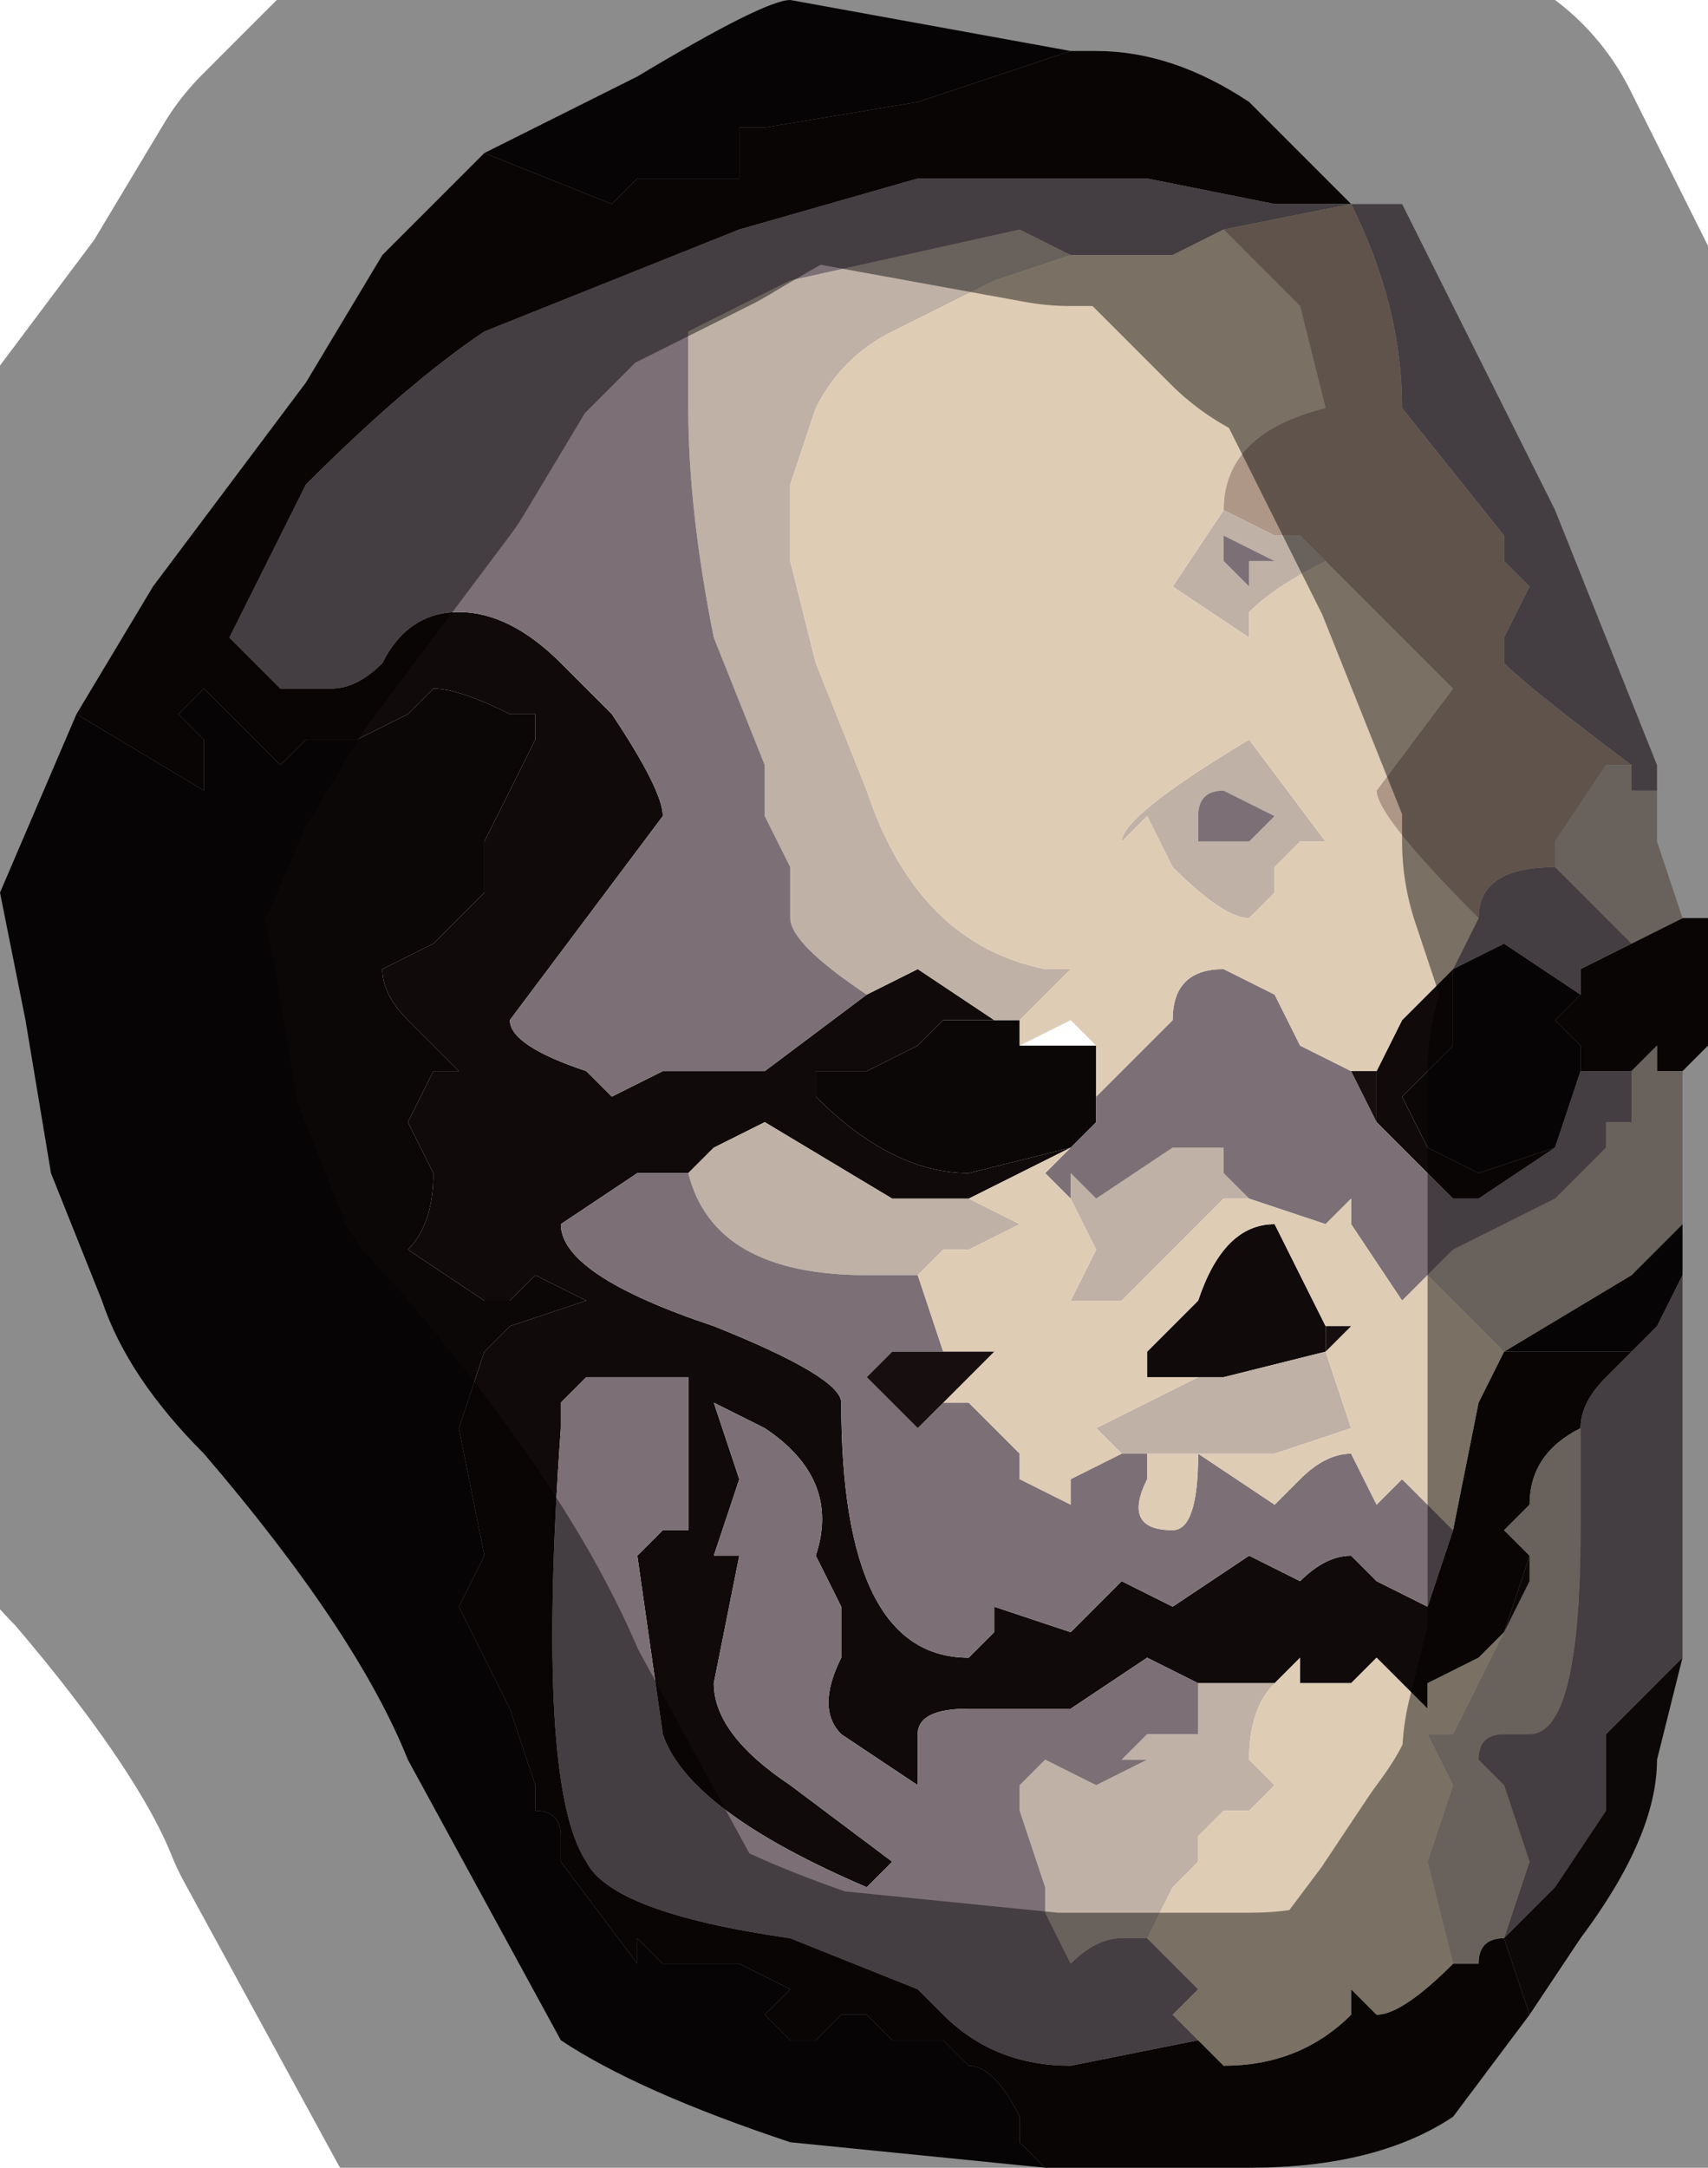 <?xml version="1.0" encoding="UTF-8" standalone="no"?>
<svg xmlns:xlink="http://www.w3.org/1999/xlink" height="4.25px" width="3.35px" xmlns="http://www.w3.org/2000/svg">
  <g transform="matrix(1.0, 0.0, 0.0, 1.0, 1.5, 2.1)">
    <path d="M1.15 -1.7 L1.1 -1.7 1.0 -1.7 0.75 -1.75 0.65 -1.75 0.3 -1.75 -0.05 -1.65 -0.55 -1.45 Q-0.7 -1.35 -0.9 -1.15 L-1.05 -0.85 -0.95 -0.75 -0.85 -0.75 Q-0.8 -0.75 -0.75 -0.8 -0.7 -0.9 -0.6 -0.9 -0.5 -0.9 -0.4 -0.8 L-0.3 -0.7 Q-0.2 -0.55 -0.2 -0.5 L-0.35 -0.3 -0.5 -0.1 Q-0.5 -0.05 -0.35 0.0 L-0.3 0.05 -0.2 0.0 0.0 0.0 0.2 -0.15 0.3 -0.2 0.45 -0.1 0.35 -0.1 0.3 -0.05 0.2 0.0 0.1 0.0 0.1 0.05 Q0.25 0.2 0.4 0.2 L0.6 0.15 0.4 0.25 0.25 0.25 0.0 0.1 -0.1 0.15 -0.15 0.2 -0.25 0.2 -0.4 0.3 Q-0.4 0.4 -0.1 0.5 0.15 0.6 0.15 0.65 0.15 1.15 0.4 1.15 L0.45 1.1 0.45 1.05 0.6 1.1 0.65 1.05 0.7 1.0 0.8 1.05 0.95 0.95 1.05 1.0 Q1.1 0.95 1.15 0.95 L1.2 1.0 1.3 1.05 1.35 0.9 1.4 0.65 1.45 0.55 1.6 0.55 1.7 0.55 1.65 0.6 Q1.6 0.65 1.6 0.7 1.5 0.75 1.5 0.85 L1.45 0.9 1.5 0.95 1.45 1.1 1.4 1.15 1.3 1.2 1.3 1.25 1.2 1.15 1.15 1.2 1.1 1.2 1.05 1.2 1.05 1.15 1.0 1.2 0.95 1.2 0.85 1.2 0.75 1.15 0.6 1.25 Q0.55 1.25 0.55 1.25 L0.4 1.25 Q0.3 1.25 0.3 1.3 L0.3 1.4 0.15 1.3 Q0.1 1.25 0.15 1.15 L0.15 1.05 0.1 0.95 Q0.15 0.8 0.0 0.7 L-0.1 0.65 -0.05 0.8 -0.1 0.95 -0.05 0.95 -0.1 1.2 Q-0.1 1.3 0.05 1.4 L0.25 1.55 0.2 1.6 Q-0.15 1.45 -0.2 1.3 L-0.25 0.95 -0.2 0.9 -0.15 0.9 -0.15 0.9 -0.15 0.6 -0.35 0.6 -0.4 0.65 -0.4 0.7 Q-0.45 1.4 -0.35 1.55 -0.3 1.65 0.05 1.7 L0.3 1.8 0.35 1.85 Q0.45 1.95 0.6 1.95 L0.85 1.9 0.9 1.95 Q1.05 1.95 1.15 1.85 L1.15 1.8 1.2 1.85 Q1.25 1.85 1.35 1.75 L1.4 1.75 Q1.4 1.7 1.45 1.7 L1.5 1.85 1.35 2.05 Q1.2 2.15 0.95 2.15 L0.65 2.15 0.55 2.15 0.5 2.1 0.5 2.05 Q0.45 1.95 0.4 1.95 L0.35 1.9 0.25 1.9 0.2 1.85 0.15 1.85 0.1 1.9 0.05 1.9 0.0 1.85 0.05 1.8 -0.05 1.75 -0.15 1.75 -0.2 1.75 -0.25 1.7 -0.25 1.75 -0.4 1.55 -0.4 1.5 Q-0.4 1.45 -0.45 1.45 L-0.45 1.4 -0.5 1.25 -0.6 1.05 -0.55 0.95 -0.6 0.7 -0.55 0.55 -0.5 0.5 -0.35 0.45 -0.45 0.4 -0.5 0.45 -0.55 0.45 -0.7 0.35 Q-0.65 0.3 -0.65 0.2 -0.65 0.2 -0.7 0.1 L-0.65 0.0 -0.6 0.0 -0.7 -0.1 Q-0.75 -0.15 -0.75 -0.2 L-0.65 -0.25 -0.55 -0.35 -0.55 -0.45 -0.45 -0.65 -0.45 -0.7 -0.5 -0.7 Q-0.6 -0.75 -0.65 -0.75 L-0.7 -0.7 -0.8 -0.65 -0.9 -0.65 -0.95 -0.6 -1.1 -0.75 -1.15 -0.7 -1.1 -0.65 -1.1 -0.55 -1.35 -0.7 -1.35 -0.7 -1.2 -0.95 -0.9 -1.35 -0.75 -1.6 -0.6 -1.75 -0.55 -1.8 -0.3 -1.7 -0.25 -1.75 -0.15 -1.75 -0.05 -1.75 -0.05 -1.85 0.0 -1.85 0.3 -1.9 0.6 -2.0 0.65 -2.0 Q0.8 -2.0 0.95 -1.9 L1.15 -1.7 M1.2 0.0 L1.25 -0.1 1.35 -0.2 1.35 -0.1 1.35 -0.05 1.25 0.05 1.3 0.15 1.4 0.2 1.55 0.15 1.4 0.25 1.35 0.25 1.25 0.15 1.2 0.1 1.2 0.0 M1.6 0.0 L1.6 -0.05 1.55 -0.1 1.6 -0.15 1.6 -0.2 1.7 -0.25 1.8 -0.3 1.85 -0.3 1.85 -0.05 1.8 0.0 1.75 0.0 1.75 -0.05 1.7 0.0 1.65 0.0 1.6 0.0 M1.35 -0.2 L1.35 -0.2 M0.85 0.6 L0.75 0.6 0.75 0.55 0.85 0.45 Q0.9 0.3 1.0 0.3 L1.05 0.4 1.1 0.5 1.1 0.55 0.9 0.6 0.85 0.6" fill="#100a0a" fill-rule="evenodd" stroke="none"/>
    <path d="M0.6 -2.0 L0.3 -1.9 0.0 -1.85 -0.05 -1.85 -0.05 -1.75 -0.15 -1.75 -0.25 -1.75 -0.3 -1.7 -0.55 -1.8 -0.6 -1.75 -0.55 -1.8 -0.25 -1.95 Q0.0 -2.1 0.05 -2.1 L0.6 -2.0 M-1.35 -0.7 L-1.35 -0.7 -1.1 -0.55 -1.1 -0.65 -1.15 -0.7 -1.1 -0.75 -0.95 -0.6 -0.9 -0.65 -0.8 -0.65 -0.7 -0.7 -0.65 -0.75 Q-0.6 -0.75 -0.5 -0.7 L-0.45 -0.7 -0.45 -0.65 -0.55 -0.45 -0.55 -0.35 -0.65 -0.25 -0.75 -0.2 Q-0.75 -0.15 -0.7 -0.1 L-0.6 0.0 -0.65 0.0 -0.7 0.1 Q-0.65 0.2 -0.65 0.2 -0.65 0.3 -0.7 0.35 L-0.55 0.45 -0.5 0.45 -0.45 0.4 -0.35 0.45 -0.5 0.5 -0.55 0.55 -0.6 0.7 -0.55 0.95 -0.6 1.05 -0.5 1.25 -0.45 1.4 -0.45 1.45 Q-0.4 1.45 -0.4 1.5 L-0.4 1.55 -0.25 1.75 -0.25 1.7 -0.2 1.75 -0.15 1.75 -0.05 1.75 0.05 1.8 0.0 1.85 0.05 1.9 0.1 1.9 0.15 1.85 0.2 1.85 0.25 1.9 0.35 1.9 0.4 1.95 Q0.45 1.95 0.5 2.05 L0.5 2.1 0.55 2.15 0.05 2.1 Q-0.25 2.0 -0.4 1.9 L-0.7 1.35 Q-0.8 1.1 -1.1 0.75 -1.25 0.6 -1.3 0.45 L-1.4 0.2 -1.45 -0.1 -1.5 -0.35 -1.35 -0.7 M1.7 0.55 L1.6 0.55 1.45 0.55 1.7 0.4 1.8 0.3 1.8 0.4 1.75 0.5 1.7 0.55 M0.6 0.15 L0.4 0.2 Q0.25 0.2 0.1 0.05 L0.1 0.0 0.2 0.0 0.3 -0.05 0.35 -0.1 0.45 -0.1 0.5 -0.1 0.5 -0.05 0.65 -0.05 0.65 0.05 0.65 0.1 0.6 0.15 M1.55 0.15 L1.4 0.2 1.3 0.15 1.25 0.05 1.35 -0.05 1.35 -0.1 1.35 -0.2 1.45 -0.25 1.6 -0.15 1.55 -0.1 1.6 -0.05 1.6 0.0 1.6 0.0 1.55 0.15" fill="#0b0707" fill-rule="evenodd" stroke="none"/>
    <path d="M0.9 -1.1 L1.0 -1.05 1.05 -1.05 1.1 -1.0 Q1.0 -0.95 0.95 -0.9 L0.95 -0.85 0.8 -0.95 0.9 -1.1 0.9 -1.1 M1.55 -0.4 L1.55 -0.45 1.65 -0.6 1.7 -0.6 1.7 -0.55 1.75 -0.55 1.75 -0.45 1.8 -0.3 1.7 -0.25 1.65 -0.3 1.55 -0.4 1.55 -0.4 M0.2 -0.15 Q0.05 -0.25 0.05 -0.3 L0.05 -0.4 0.0 -0.5 0.0 -0.6 -0.1 -0.85 Q-0.15 -1.1 -0.15 -1.3 L-0.15 -1.45 0.05 -1.55 0.5 -1.65 0.6 -1.6 0.45 -1.55 0.25 -1.45 Q0.15 -1.4 0.1 -1.3 L0.05 -1.15 0.05 -1.0 0.1 -0.8 0.2 -0.55 Q0.3 -0.25 0.55 -0.2 L0.6 -0.2 0.5 -0.1 0.45 -0.1 0.3 -0.2 0.2 -0.15 M1.45 1.7 Q1.4 1.7 1.4 1.75 L1.35 1.75 1.3 1.55 1.35 1.4 1.3 1.3 Q1.3 1.3 1.35 1.3 L1.45 1.1 1.5 1.0 1.5 0.95 1.45 0.9 1.5 0.85 Q1.5 0.75 1.6 0.7 L1.6 0.9 Q1.6 1.3 1.5 1.3 L1.45 1.3 Q1.4 1.3 1.4 1.35 L1.45 1.4 1.5 1.55 1.45 1.7 M0.85 1.2 L0.95 1.2 1.0 1.2 Q0.95 1.25 0.95 1.35 L1.0 1.4 0.95 1.45 0.9 1.45 0.85 1.5 0.85 1.55 0.8 1.6 Q0.8 1.6 0.75 1.7 L0.7 1.7 Q0.65 1.7 0.6 1.75 L0.55 1.65 0.55 1.6 0.5 1.45 0.5 1.4 0.55 1.35 0.65 1.4 0.75 1.35 0.7 1.35 0.75 1.3 0.8 1.3 0.85 1.3 Q0.85 1.25 0.85 1.2 M-0.15 0.2 L-0.1 0.15 0.0 0.1 0.25 0.25 0.4 0.25 0.5 0.3 0.4 0.35 0.35 0.35 0.3 0.4 0.2 0.4 Q-0.1 0.4 -0.15 0.2 M0.95 -0.95 L0.95 -1.0 1.0 -1.0 0.9 -1.05 0.9 -1.05 0.9 -1.0 0.95 -0.95 M0.95 -0.45 L1.0 -0.5 0.9 -0.55 Q0.85 -0.55 0.85 -0.5 L0.85 -0.45 0.95 -0.45 M0.95 -0.3 Q0.9 -0.3 0.8 -0.4 L0.75 -0.5 0.7 -0.45 0.7 -0.45 Q0.7 -0.5 0.95 -0.65 L1.1 -0.45 1.05 -0.45 1.0 -0.4 1.0 -0.35 0.95 -0.3 M1.7 0.0 L1.75 -0.05 1.75 0.0 1.8 0.0 1.8 0.3 1.7 0.4 1.45 0.55 1.35 0.45 1.3 0.4 1.35 0.35 1.55 0.25 1.65 0.15 1.65 0.1 1.7 0.1 1.7 0.0 M0.9 0.25 L0.8 0.35 0.7 0.45 0.65 0.45 0.6 0.45 0.65 0.35 0.6 0.25 0.6 0.2 0.65 0.25 0.8 0.15 0.9 0.15 0.9 0.2 0.95 0.25 Q0.9 0.25 0.9 0.25 M1.1 0.55 L1.15 0.7 1.0 0.75 0.8 0.75 0.75 0.75 0.7 0.75 0.65 0.7 0.85 0.6 0.9 0.6 1.1 0.55" fill="#c0b1a6" fill-rule="evenodd" stroke="none"/>
    <path d="M1.7 -0.6 Q1.5 -0.75 1.45 -0.8 L1.45 -0.85 1.5 -0.95 1.5 -0.95 1.45 -1.0 1.45 -1.05 1.25 -1.3 Q1.25 -1.5 1.15 -1.7 L0.9 -1.65 0.8 -1.6 0.6 -1.6 0.5 -1.65 0.05 -1.55 -0.15 -1.45 -0.15 -1.3 Q-0.15 -1.1 -0.1 -0.85 L0.0 -0.6 0.0 -0.5 0.05 -0.4 0.05 -0.3 Q0.05 -0.25 0.2 -0.15 L0.0 0.0 -0.2 0.0 -0.3 0.05 -0.35 0.0 Q-0.5 -0.05 -0.5 -0.1 L-0.35 -0.3 -0.2 -0.5 Q-0.2 -0.55 -0.3 -0.7 L-0.4 -0.8 Q-0.5 -0.9 -0.6 -0.9 -0.7 -0.9 -0.75 -0.8 -0.8 -0.75 -0.85 -0.75 L-0.95 -0.75 -1.05 -0.85 -0.9 -1.15 Q-0.7 -1.35 -0.55 -1.45 L-0.05 -1.65 0.3 -1.75 0.65 -1.75 0.75 -1.75 1.0 -1.7 1.1 -1.7 1.15 -1.7 1.2 -1.7 1.25 -1.7 1.55 -1.1 1.65 -0.85 1.75 -0.6 1.75 -0.55 1.7 -0.55 1.7 -0.6 M1.4 -0.3 Q1.4 -0.4 1.55 -0.4 L1.55 -0.4 1.65 -0.3 1.7 -0.25 1.6 -0.2 1.6 -0.15 1.45 -0.25 1.35 -0.2 1.35 -0.2 1.35 -0.2 1.4 -0.3 M0.85 1.9 L0.6 1.95 Q0.45 1.95 0.35 1.85 L0.3 1.8 0.05 1.7 Q-0.3 1.65 -0.35 1.55 -0.45 1.4 -0.4 0.7 L-0.4 0.65 -0.35 0.6 -0.15 0.6 -0.15 0.9 -0.15 0.9 -0.2 0.9 -0.25 0.95 -0.2 1.3 Q-0.15 1.45 0.2 1.6 L0.25 1.55 0.05 1.4 Q-0.1 1.3 -0.1 1.2 L-0.05 0.95 -0.1 0.95 -0.05 0.8 -0.1 0.65 0.0 0.7 Q0.15 0.8 0.1 0.95 L0.15 1.05 0.15 1.15 Q0.1 1.25 0.15 1.3 L0.3 1.4 0.3 1.3 Q0.3 1.25 0.4 1.25 L0.55 1.25 Q0.55 1.25 0.6 1.25 L0.75 1.15 0.85 1.2 Q0.85 1.25 0.85 1.3 L0.8 1.3 0.75 1.3 0.7 1.35 0.75 1.35 0.65 1.4 0.55 1.35 0.5 1.4 0.5 1.45 0.55 1.6 0.55 1.65 0.6 1.75 Q0.65 1.7 0.7 1.7 L0.75 1.7 0.8 1.75 0.85 1.8 0.8 1.85 0.85 1.9 M1.6 0.7 Q1.6 0.65 1.65 0.6 L1.7 0.55 1.75 0.5 1.8 0.4 1.8 0.45 1.8 1.15 1.75 1.2 1.65 1.3 1.65 1.45 1.55 1.6 1.45 1.7 1.5 1.55 1.45 1.4 1.4 1.35 Q1.4 1.3 1.45 1.3 L1.5 1.3 Q1.6 1.3 1.6 0.9 L1.6 0.7 M1.35 0.9 L1.3 1.05 1.2 1.0 1.15 0.95 Q1.1 0.95 1.05 1.0 L0.95 0.95 0.8 1.05 0.7 1.0 0.65 1.05 0.6 1.1 0.45 1.05 0.45 1.1 0.4 1.15 Q0.15 1.15 0.15 0.65 0.15 0.6 -0.1 0.5 -0.4 0.4 -0.4 0.3 L-0.25 0.2 -0.15 0.2 Q-0.1 0.4 0.2 0.4 L0.3 0.4 0.35 0.55 0.25 0.55 0.2 0.6 0.3 0.7 0.35 0.65 0.4 0.65 0.5 0.75 0.5 0.8 0.6 0.85 0.6 0.8 0.7 0.75 0.75 0.75 0.75 0.8 Q0.7 0.9 0.8 0.9 0.85 0.9 0.85 0.75 L1.0 0.85 1.05 0.8 Q1.1 0.75 1.15 0.75 L1.2 0.85 Q1.25 0.8 1.25 0.8 L1.35 0.9 M0.65 0.05 L0.7 0.0 0.8 -0.1 Q0.8 -0.2 0.9 -0.2 L1.0 -0.15 1.05 -0.05 1.15 0.0 1.2 0.0 1.15 0.0 1.2 0.1 1.25 0.15 1.35 0.25 1.4 0.25 1.55 0.15 1.6 0.0 1.6 0.0 1.65 0.0 1.7 0.0 1.7 0.1 1.65 0.1 1.65 0.15 1.55 0.25 1.35 0.35 1.3 0.4 1.25 0.45 1.15 0.3 1.15 0.25 1.1 0.3 0.95 0.25 0.9 0.25 Q0.9 0.25 0.95 0.25 L0.9 0.2 0.9 0.15 0.8 0.15 0.65 0.25 0.6 0.2 0.6 0.25 0.55 0.2 0.65 0.1 0.65 0.05 M0.95 -0.95 L0.9 -1.0 0.9 -1.05 0.9 -1.05 1.0 -1.0 0.95 -1.0 0.95 -0.95 M0.95 -0.45 L0.85 -0.45 0.85 -0.5 Q0.85 -0.55 0.9 -0.55 L1.0 -0.5 0.95 -0.45 M0.5 0.3 L0.4 0.35 0.5 0.3" fill="#7c7076" fill-rule="evenodd" stroke="none"/>
    <path d="M0.9 -1.65 L1.05 -1.5 1.1 -1.3 Q0.9 -1.25 0.9 -1.1 L0.9 -1.1 0.9 -1.1 0.8 -0.95 0.95 -0.85 0.95 -0.9 Q1.0 -0.95 1.1 -1.0 L1.3 -0.8 1.35 -0.75 1.2 -0.55 Q1.2 -0.5 1.4 -0.3 L1.35 -0.2 1.35 -0.2 1.25 -0.1 1.2 0.0 1.15 0.0 1.05 -0.05 1.0 -0.15 0.9 -0.2 Q0.8 -0.2 0.8 -0.1 L0.7 0.0 0.65 0.05 0.65 -0.05 0.6 -0.1 0.5 -0.05 0.5 -0.1 0.6 -0.2 0.55 -0.2 Q0.3 -0.25 0.2 -0.55 L0.1 -0.8 0.05 -1.0 0.05 -1.15 0.1 -1.3 Q0.15 -1.4 0.25 -1.45 L0.45 -1.55 0.6 -1.6 0.8 -1.6 0.9 -1.65 M1.35 1.75 Q1.25 1.85 1.2 1.85 L1.15 1.8 1.15 1.85 Q1.05 1.95 0.9 1.95 L0.85 1.9 0.8 1.85 0.85 1.8 0.8 1.75 0.75 1.7 Q0.8 1.6 0.8 1.6 L0.85 1.55 0.85 1.5 0.9 1.45 0.95 1.45 1.0 1.4 0.95 1.35 Q0.95 1.25 1.0 1.2 L1.05 1.15 1.05 1.2 1.1 1.2 1.15 1.2 1.2 1.15 1.3 1.25 1.3 1.2 1.4 1.15 1.45 1.1 1.35 1.3 Q1.3 1.3 1.3 1.3 L1.35 1.4 1.3 1.55 1.35 1.75 M1.45 0.55 L1.4 0.65 1.35 0.9 1.25 0.8 Q1.25 0.8 1.2 0.85 L1.15 0.75 Q1.1 0.75 1.05 0.8 L1.0 0.85 0.85 0.75 Q0.85 0.9 0.8 0.9 0.7 0.9 0.75 0.8 L0.75 0.75 0.8 0.75 1.0 0.75 1.15 0.7 1.1 0.55 1.15 0.5 1.1 0.5 1.05 0.4 1.0 0.3 Q0.9 0.3 0.85 0.45 L0.75 0.55 0.75 0.6 0.85 0.6 0.65 0.7 0.7 0.75 0.6 0.8 0.6 0.85 0.5 0.8 0.5 0.75 0.4 0.65 0.35 0.65 0.45 0.55 0.35 0.55 0.3 0.4 0.35 0.35 0.4 0.35 0.5 0.3 0.4 0.25 0.6 0.15 0.65 0.1 0.55 0.2 0.6 0.25 0.65 0.35 0.6 0.45 0.65 0.45 0.7 0.45 0.8 0.35 0.9 0.25 0.95 0.25 1.1 0.3 1.15 0.25 1.15 0.3 1.25 0.45 1.3 0.4 1.35 0.45 1.45 0.55 M0.95 -0.3 L1.0 -0.35 1.0 -0.4 1.05 -0.45 1.1 -0.45 0.95 -0.65 Q0.7 -0.5 0.7 -0.45 L0.7 -0.45 0.75 -0.5 0.8 -0.4 Q0.9 -0.3 0.95 -0.3" fill="#dfccb5" fill-rule="evenodd" stroke="none"/>
    <path d="M0.9 -1.65 L1.15 -1.7 Q1.25 -1.5 1.25 -1.3 L1.45 -1.05 1.45 -1.0 1.5 -0.95 1.5 -0.95 1.45 -0.85 1.45 -0.8 Q1.5 -0.75 1.7 -0.6 L1.65 -0.6 1.55 -0.45 1.55 -0.4 Q1.4 -0.4 1.4 -0.3 1.2 -0.5 1.2 -0.55 L1.35 -0.75 1.3 -0.8 1.1 -1.0 1.05 -1.05 1.0 -1.05 0.9 -1.1 0.9 -1.1 Q0.9 -1.25 1.1 -1.3 L1.05 -1.5 0.9 -1.65" fill="#af9788" fill-rule="evenodd" stroke="none"/>
    <path d="M1.5 1.85 L1.45 1.7 1.55 1.6 1.65 1.45 1.65 1.3 1.75 1.2 1.8 1.15 1.75 1.35 Q1.75 1.5 1.6 1.7 L1.5 1.85 M1.45 1.1 L1.5 0.95 1.5 1.0 1.45 1.1 M1.2 0.1 L1.15 0.0 1.2 0.0 1.2 0.1 M1.1 0.5 L1.15 0.5 1.1 0.55 1.1 0.5 M0.35 0.65 L0.3 0.7 0.2 0.6 0.25 0.55 0.35 0.55 0.45 0.55 0.35 0.65" fill="#170f0f" fill-rule="evenodd" stroke="none"/>
    <path d="M1.75 -0.55 L1.75 -0.6 1.65 -0.85 1.55 -1.1 1.25 -1.7 1.2 -1.7 1.15 -1.7 0.95 -1.9 Q0.8 -2.0 0.65 -2.0 L0.6 -2.0 0.05 -2.1 Q0.0 -2.1 -0.25 -1.95 L-0.55 -1.8 -0.6 -1.75 -0.75 -1.6 -0.9 -1.35 -1.2 -0.95 -1.35 -0.7 -1.5 -0.35 -1.45 -0.1 -1.4 0.2 -1.3 0.45 Q-1.25 0.6 -1.1 0.75 -0.8 1.1 -0.7 1.35 L-0.4 1.9 Q-0.25 2.0 0.05 2.1 L0.55 2.15 0.65 2.15 0.95 2.15 Q1.2 2.15 1.35 2.05 L1.5 1.85 1.6 1.7 Q1.75 1.5 1.75 1.35 L1.8 1.15 1.8 0.45 1.8 0.4 1.8 0.3 1.8 0.0 1.85 -0.05 1.85 -0.3 1.8 -0.3 1.75 -0.45 1.75 -0.55 Z" fill="none" stroke="#000000" stroke-linecap="round" stroke-linejoin="round" stroke-opacity="0.451" stroke-width="1.0"/>
  </g>
</svg>
